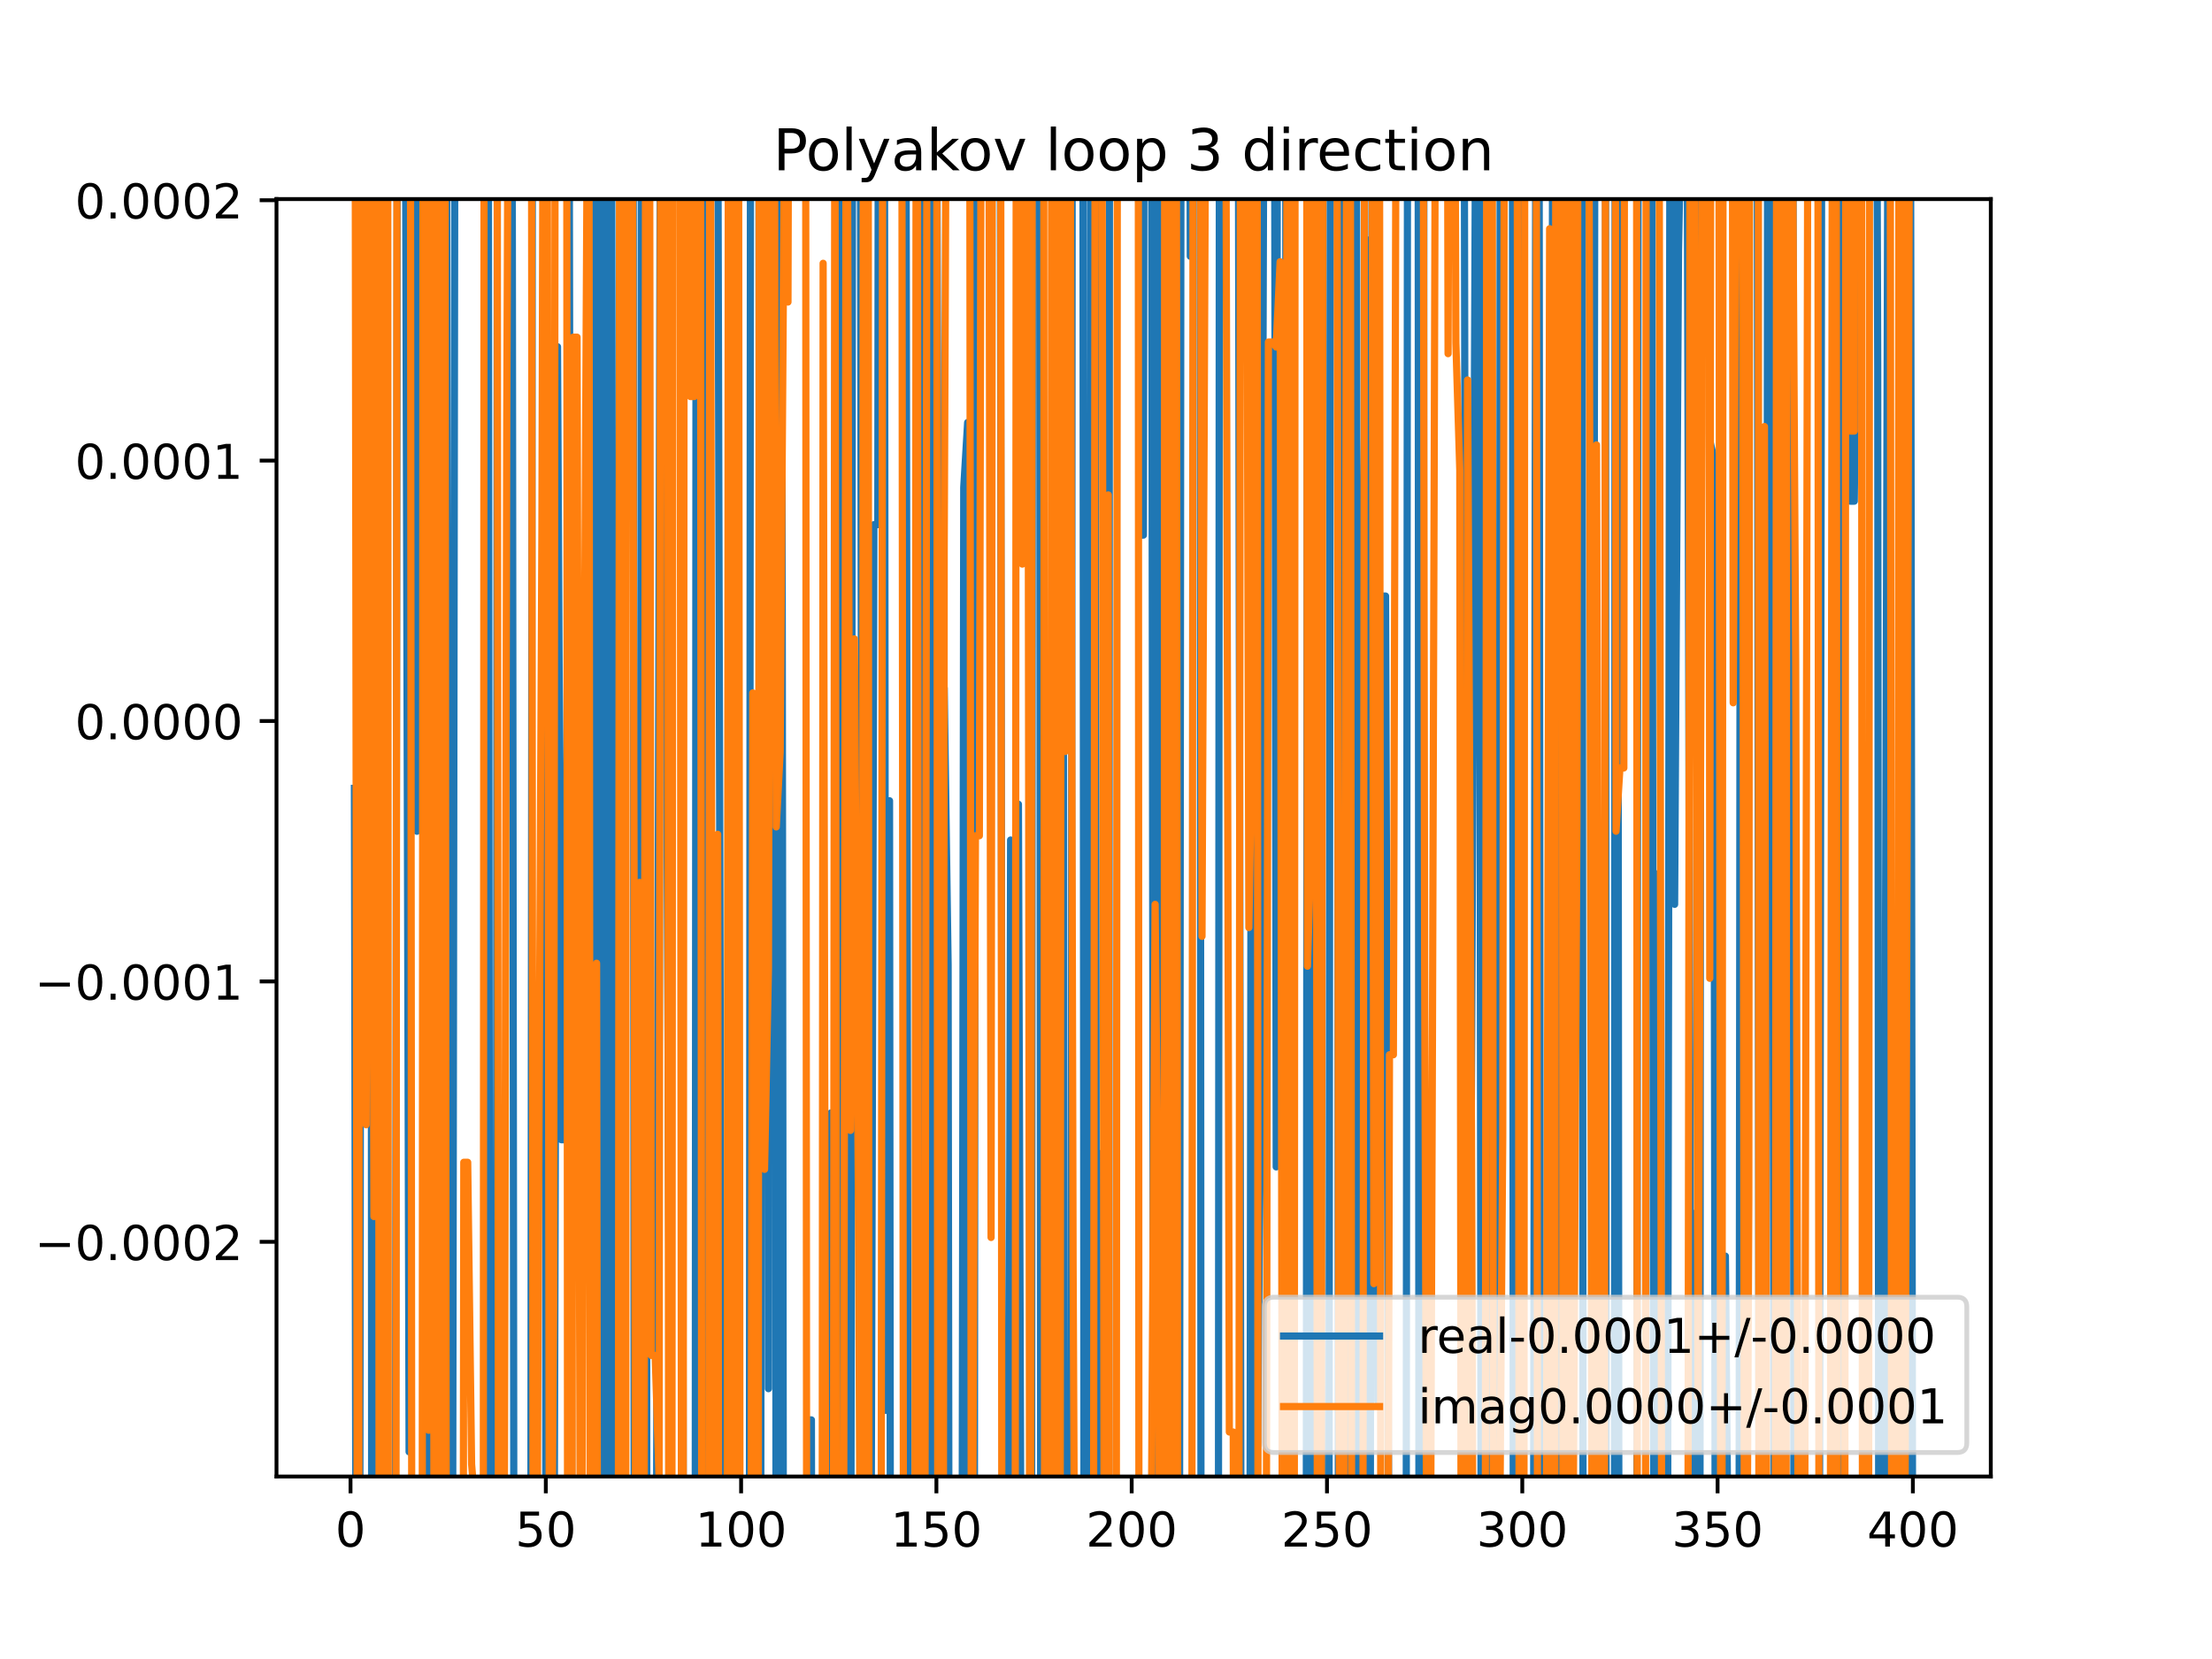 <?xml version="1.0" encoding="utf-8" standalone="no"?>
<!DOCTYPE svg PUBLIC "-//W3C//DTD SVG 1.1//EN"
  "http://www.w3.org/Graphics/SVG/1.1/DTD/svg11.dtd">
<!-- Created with matplotlib (https://matplotlib.org/) -->
<svg height="345.6pt" version="1.1" viewBox="0 0 460.8 345.6" width="460.8pt" xmlns="http://www.w3.org/2000/svg" xmlns:xlink="http://www.w3.org/1999/xlink">
 <defs>
  <style type="text/css">
*{stroke-linecap:butt;stroke-linejoin:round;}
  </style>
 </defs>
 <g id="figure_1">
  <g id="patch_1">
   <path d="M 0 345.6 
L 460.8 345.6 
L 460.8 0 
L 0 0 
z
" style="fill:#ffffff;"/>
  </g>
  <g id="axes_1">
   <g id="patch_2">
    <path d="M 57.6 307.584 
L 414.72 307.584 
L 414.72 41.472 
L 57.6 41.472 
z
" style="fill:#ffffff;"/>
   </g>
   <g id="matplotlib.axis_1">
    <g id="xtick_1">
     <g id="line2d_1">
      <defs>
       <path d="M 0 0 
L 0 3.5 
" id="m54a404aa4f" style="stroke:#000000;stroke-width:0.8;"/>
      </defs>
      <g>
       <use style="stroke:#000000;stroke-width:0.8;" x="73.019" xlink:href="#m54a404aa4f" y="307.584"/>
      </g>
     </g>
     <g id="text_1">
      <!-- 0 -->
      <defs>
       <path d="M 31.781 66.406 
Q 24.172 66.406 20.328 58.906 
Q 16.5 51.422 16.5 36.375 
Q 16.5 21.391 20.328 13.891 
Q 24.172 6.391 31.781 6.391 
Q 39.453 6.391 43.281 13.891 
Q 47.125 21.391 47.125 36.375 
Q 47.125 51.422 43.281 58.906 
Q 39.453 66.406 31.781 66.406 
z
M 31.781 74.219 
Q 44.047 74.219 50.516 64.516 
Q 56.984 54.828 56.984 36.375 
Q 56.984 17.969 50.516 8.266 
Q 44.047 -1.422 31.781 -1.422 
Q 19.531 -1.422 13.062 8.266 
Q 6.594 17.969 6.594 36.375 
Q 6.594 54.828 13.062 64.516 
Q 19.531 74.219 31.781 74.219 
z
" id="DejaVuSans-48"/>
      </defs>
      <g transform="translate(69.838 322.182)scale(0.1 -0.1)">
       <use xlink:href="#DejaVuSans-48"/>
      </g>
     </g>
    </g>
    <g id="xtick_2">
     <g id="line2d_2">
      <g>
       <use style="stroke:#000000;stroke-width:0.8;" x="113.703" xlink:href="#m54a404aa4f" y="307.584"/>
      </g>
     </g>
     <g id="text_2">
      <!-- 50 -->
      <defs>
       <path d="M 10.797 72.906 
L 49.516 72.906 
L 49.516 64.594 
L 19.828 64.594 
L 19.828 46.734 
Q 21.969 47.469 24.109 47.828 
Q 26.266 48.188 28.422 48.188 
Q 40.625 48.188 47.75 41.5 
Q 54.891 34.812 54.891 23.391 
Q 54.891 11.625 47.562 5.094 
Q 40.234 -1.422 26.906 -1.422 
Q 22.312 -1.422 17.547 -0.641 
Q 12.797 0.141 7.719 1.703 
L 7.719 11.625 
Q 12.109 9.234 16.797 8.062 
Q 21.484 6.891 26.703 6.891 
Q 35.156 6.891 40.078 11.328 
Q 45.016 15.766 45.016 23.391 
Q 45.016 31 40.078 35.438 
Q 35.156 39.891 26.703 39.891 
Q 22.75 39.891 18.812 39.016 
Q 14.891 38.141 10.797 36.281 
z
" id="DejaVuSans-53"/>
      </defs>
      <g transform="translate(107.34 322.182)scale(0.1 -0.1)">
       <use xlink:href="#DejaVuSans-53"/>
       <use x="63.623" xlink:href="#DejaVuSans-48"/>
      </g>
     </g>
    </g>
    <g id="xtick_3">
     <g id="line2d_3">
      <g>
       <use style="stroke:#000000;stroke-width:0.8;" x="154.386" xlink:href="#m54a404aa4f" y="307.584"/>
      </g>
     </g>
     <g id="text_3">
      <!-- 100 -->
      <defs>
       <path d="M 12.406 8.297 
L 28.516 8.297 
L 28.516 63.922 
L 10.984 60.406 
L 10.984 69.391 
L 28.422 72.906 
L 38.281 72.906 
L 38.281 8.297 
L 54.391 8.297 
L 54.391 0 
L 12.406 0 
z
" id="DejaVuSans-49"/>
      </defs>
      <g transform="translate(144.842 322.182)scale(0.1 -0.1)">
       <use xlink:href="#DejaVuSans-49"/>
       <use x="63.623" xlink:href="#DejaVuSans-48"/>
       <use x="127.246" xlink:href="#DejaVuSans-48"/>
      </g>
     </g>
    </g>
    <g id="xtick_4">
     <g id="line2d_4">
      <g>
       <use style="stroke:#000000;stroke-width:0.8;" x="195.07" xlink:href="#m54a404aa4f" y="307.584"/>
      </g>
     </g>
     <g id="text_4">
      <!-- 150 -->
      <g transform="translate(185.526 322.182)scale(0.1 -0.1)">
       <use xlink:href="#DejaVuSans-49"/>
       <use x="63.623" xlink:href="#DejaVuSans-53"/>
       <use x="127.246" xlink:href="#DejaVuSans-48"/>
      </g>
     </g>
    </g>
    <g id="xtick_5">
     <g id="line2d_5">
      <g>
       <use style="stroke:#000000;stroke-width:0.8;" x="235.753" xlink:href="#m54a404aa4f" y="307.584"/>
      </g>
     </g>
     <g id="text_5">
      <!-- 200 -->
      <defs>
       <path d="M 19.188 8.297 
L 53.609 8.297 
L 53.609 0 
L 7.328 0 
L 7.328 8.297 
Q 12.938 14.109 22.625 23.891 
Q 32.328 33.688 34.812 36.531 
Q 39.547 41.844 41.422 45.531 
Q 43.312 49.219 43.312 52.781 
Q 43.312 58.594 39.234 62.25 
Q 35.156 65.922 28.609 65.922 
Q 23.969 65.922 18.812 64.312 
Q 13.672 62.703 7.812 59.422 
L 7.812 69.391 
Q 13.766 71.781 18.938 73 
Q 24.125 74.219 28.422 74.219 
Q 39.75 74.219 46.484 68.547 
Q 53.219 62.891 53.219 53.422 
Q 53.219 48.922 51.531 44.891 
Q 49.859 40.875 45.406 35.406 
Q 44.188 33.984 37.641 27.219 
Q 31.109 20.453 19.188 8.297 
z
" id="DejaVuSans-50"/>
      </defs>
      <g transform="translate(226.209 322.182)scale(0.1 -0.1)">
       <use xlink:href="#DejaVuSans-50"/>
       <use x="63.623" xlink:href="#DejaVuSans-48"/>
       <use x="127.246" xlink:href="#DejaVuSans-48"/>
      </g>
     </g>
    </g>
    <g id="xtick_6">
     <g id="line2d_6">
      <g>
       <use style="stroke:#000000;stroke-width:0.8;" x="276.437" xlink:href="#m54a404aa4f" y="307.584"/>
      </g>
     </g>
     <g id="text_6">
      <!-- 250 -->
      <g transform="translate(266.893 322.182)scale(0.1 -0.1)">
       <use xlink:href="#DejaVuSans-50"/>
       <use x="63.623" xlink:href="#DejaVuSans-53"/>
       <use x="127.246" xlink:href="#DejaVuSans-48"/>
      </g>
     </g>
    </g>
    <g id="xtick_7">
     <g id="line2d_7">
      <g>
       <use style="stroke:#000000;stroke-width:0.8;" x="317.12" xlink:href="#m54a404aa4f" y="307.584"/>
      </g>
     </g>
     <g id="text_7">
      <!-- 300 -->
      <defs>
       <path d="M 40.578 39.312 
Q 47.656 37.797 51.625 33 
Q 55.609 28.219 55.609 21.188 
Q 55.609 10.406 48.188 4.484 
Q 40.766 -1.422 27.094 -1.422 
Q 22.516 -1.422 17.656 -0.516 
Q 12.797 0.391 7.625 2.203 
L 7.625 11.719 
Q 11.719 9.328 16.594 8.109 
Q 21.484 6.891 26.812 6.891 
Q 36.078 6.891 40.938 10.547 
Q 45.797 14.203 45.797 21.188 
Q 45.797 27.641 41.281 31.266 
Q 36.766 34.906 28.719 34.906 
L 20.219 34.906 
L 20.219 43.016 
L 29.109 43.016 
Q 36.375 43.016 40.234 45.922 
Q 44.094 48.828 44.094 54.297 
Q 44.094 59.906 40.109 62.906 
Q 36.141 65.922 28.719 65.922 
Q 24.656 65.922 20.016 65.031 
Q 15.375 64.156 9.812 62.312 
L 9.812 71.094 
Q 15.438 72.656 20.344 73.438 
Q 25.25 74.219 29.594 74.219 
Q 40.828 74.219 47.359 69.109 
Q 53.906 64.016 53.906 55.328 
Q 53.906 49.266 50.438 45.094 
Q 46.969 40.922 40.578 39.312 
z
" id="DejaVuSans-51"/>
      </defs>
      <g transform="translate(307.576 322.182)scale(0.1 -0.1)">
       <use xlink:href="#DejaVuSans-51"/>
       <use x="63.623" xlink:href="#DejaVuSans-48"/>
       <use x="127.246" xlink:href="#DejaVuSans-48"/>
      </g>
     </g>
    </g>
    <g id="xtick_8">
     <g id="line2d_8">
      <g>
       <use style="stroke:#000000;stroke-width:0.8;" x="357.804" xlink:href="#m54a404aa4f" y="307.584"/>
      </g>
     </g>
     <g id="text_8">
      <!-- 350 -->
      <g transform="translate(348.26 322.182)scale(0.1 -0.1)">
       <use xlink:href="#DejaVuSans-51"/>
       <use x="63.623" xlink:href="#DejaVuSans-53"/>
       <use x="127.246" xlink:href="#DejaVuSans-48"/>
      </g>
     </g>
    </g>
    <g id="xtick_9">
     <g id="line2d_9">
      <g>
       <use style="stroke:#000000;stroke-width:0.8;" x="398.487" xlink:href="#m54a404aa4f" y="307.584"/>
      </g>
     </g>
     <g id="text_9">
      <!-- 400 -->
      <defs>
       <path d="M 37.797 64.312 
L 12.891 25.391 
L 37.797 25.391 
z
M 35.203 72.906 
L 47.609 72.906 
L 47.609 25.391 
L 58.016 25.391 
L 58.016 17.188 
L 47.609 17.188 
L 47.609 0 
L 37.797 0 
L 37.797 17.188 
L 4.891 17.188 
L 4.891 26.703 
z
" id="DejaVuSans-52"/>
      </defs>
      <g transform="translate(388.944 322.182)scale(0.1 -0.1)">
       <use xlink:href="#DejaVuSans-52"/>
       <use x="63.623" xlink:href="#DejaVuSans-48"/>
       <use x="127.246" xlink:href="#DejaVuSans-48"/>
      </g>
     </g>
    </g>
   </g>
   <g id="matplotlib.axis_2">
    <g id="ytick_1">
     <g id="line2d_10">
      <defs>
       <path d="M 0 0 
L -3.5 0 
" id="m524a45bd16" style="stroke:#000000;stroke-width:0.8;"/>
      </defs>
      <g>
       <use style="stroke:#000000;stroke-width:0.8;" x="57.6" xlink:href="#m524a45bd16" y="258.695"/>
      </g>
     </g>
     <g id="text_10">
      <!-- −0.0002 -->
      <defs>
       <path d="M 10.594 35.5 
L 73.188 35.5 
L 73.188 27.203 
L 10.594 27.203 
z
" id="DejaVuSans-8722"/>
       <path d="M 10.688 12.406 
L 21 12.406 
L 21 0 
L 10.688 0 
z
" id="DejaVuSans-46"/>
      </defs>
      <g transform="translate(7.23 262.494)scale(0.1 -0.1)">
       <use xlink:href="#DejaVuSans-8722"/>
       <use x="83.789" xlink:href="#DejaVuSans-48"/>
       <use x="147.412" xlink:href="#DejaVuSans-46"/>
       <use x="179.199" xlink:href="#DejaVuSans-48"/>
       <use x="242.822" xlink:href="#DejaVuSans-48"/>
       <use x="306.445" xlink:href="#DejaVuSans-48"/>
       <use x="370.068" xlink:href="#DejaVuSans-50"/>
      </g>
     </g>
    </g>
    <g id="ytick_2">
     <g id="line2d_11">
      <g>
       <use style="stroke:#000000;stroke-width:0.8;" x="57.6" xlink:href="#m524a45bd16" y="204.448"/>
      </g>
     </g>
     <g id="text_11">
      <!-- −0.0001 -->
      <g transform="translate(7.23 208.247)scale(0.1 -0.1)">
       <use xlink:href="#DejaVuSans-8722"/>
       <use x="83.789" xlink:href="#DejaVuSans-48"/>
       <use x="147.412" xlink:href="#DejaVuSans-46"/>
       <use x="179.199" xlink:href="#DejaVuSans-48"/>
       <use x="242.822" xlink:href="#DejaVuSans-48"/>
       <use x="306.445" xlink:href="#DejaVuSans-48"/>
       <use x="370.068" xlink:href="#DejaVuSans-49"/>
      </g>
     </g>
    </g>
    <g id="ytick_3">
     <g id="line2d_12">
      <g>
       <use style="stroke:#000000;stroke-width:0.8;" x="57.6" xlink:href="#m524a45bd16" y="150.201"/>
      </g>
     </g>
     <g id="text_12">
      <!-- 0.0000 -->
      <g transform="translate(15.609 154)scale(0.1 -0.1)">
       <use xlink:href="#DejaVuSans-48"/>
       <use x="63.623" xlink:href="#DejaVuSans-46"/>
       <use x="95.41" xlink:href="#DejaVuSans-48"/>
       <use x="159.033" xlink:href="#DejaVuSans-48"/>
       <use x="222.656" xlink:href="#DejaVuSans-48"/>
       <use x="286.279" xlink:href="#DejaVuSans-48"/>
      </g>
     </g>
    </g>
    <g id="ytick_4">
     <g id="line2d_13">
      <g>
       <use style="stroke:#000000;stroke-width:0.8;" x="57.6" xlink:href="#m524a45bd16" y="95.954"/>
      </g>
     </g>
     <g id="text_13">
      <!-- 0.0001 -->
      <g transform="translate(15.609 99.753)scale(0.1 -0.1)">
       <use xlink:href="#DejaVuSans-48"/>
       <use x="63.623" xlink:href="#DejaVuSans-46"/>
       <use x="95.41" xlink:href="#DejaVuSans-48"/>
       <use x="159.033" xlink:href="#DejaVuSans-48"/>
       <use x="222.656" xlink:href="#DejaVuSans-48"/>
       <use x="286.279" xlink:href="#DejaVuSans-49"/>
      </g>
     </g>
    </g>
    <g id="ytick_5">
     <g id="line2d_14">
      <g>
       <use style="stroke:#000000;stroke-width:0.8;" x="57.6" xlink:href="#m524a45bd16" y="41.707"/>
      </g>
     </g>
     <g id="text_14">
      <!-- 0.0002 -->
      <g transform="translate(15.609 45.506)scale(0.1 -0.1)">
       <use xlink:href="#DejaVuSans-48"/>
       <use x="63.623" xlink:href="#DejaVuSans-46"/>
       <use x="95.41" xlink:href="#DejaVuSans-48"/>
       <use x="159.033" xlink:href="#DejaVuSans-48"/>
       <use x="222.656" xlink:href="#DejaVuSans-48"/>
       <use x="286.279" xlink:href="#DejaVuSans-50"/>
      </g>
     </g>
    </g>
   </g>
   <g id="line2d_15">
    <path clip-path="url(#pa1dea11409)" d="M 73.833 164.23 
L 74.179 346.6 
M 74.93 346.6 
L 75.33 -1 
M 77.25 -1 
L 77.439 346.6 
M 78.478 346.6 
L 78.713 -1 
M 78.719 -1 
L 79.237 346.6 
M 82.346 346.6 
L 82.783 0.576 
L 84.41 0.576 
L 85.224 302.439 
L 85.473 -1 
M 86.687 -1 
L 86.851 173.165 
L 86.96 -1 
M 88.207 -1 
L 88.374 346.6 
M 88.743 346.6 
L 89.165 -1 
M 89.457 -1 
L 89.998 346.6 
M 91.835 346.6 
L 92.106 -1 
M 93.022 -1 
L 93.314 346.6 
M 94.259 346.6 
L 94.788 -1 
M 98.971 -1 
L 99.057 31.626 
L 100.684 31.626 
L 100.782 -1 
M 101.712 -1 
L 102.026 346.6 
M 103.361 346.6 
L 103.622 -1 
M 106.674 -1 
L 107.071 346.6 
M 110.561 346.6 
L 110.931 -1 
M 113.516 -1 
L 113.703 324.87 
L 114.516 216.649 
L 115.225 346.6 
M 115.383 346.6 
L 116.144 72.237 
L 116.957 237.427 
L 117.771 237.427 
L 118.585 26.698 
L 119.176 346.6 
M 122.982 346.6 
L 123.113 -1 
M 123.831 -1 
L 123.966 346.6 
M 124.73 346.6 
L 124.923 -1 
M 125.247 -1 
L 125.42 346.6 
M 126.377 346.6 
L 126.543 -1 
M 127.368 -1 
L 127.535 95.113 
L 127.711 346.6 
M 129.114 346.6 
L 129.162 289.402 
L 129.848 -1 
M 131.885 -1 
L 132.135 346.6 
M 133.365 346.6 
L 133.618 -1 
M 134.498 -1 
L 134.768 346.6 
M 136.684 346.6 
L 137.634 -1 
M 138.506 -1 
L 138.926 164.899 
L 139.74 343.748 
L 140.096 346.6 
M 141.888 346.6 
L 142.181 216.945 
L 142.385 346.6 
M 144.817 346.6 
L 145.033 -1 
M 145.839 -1 
L 146.055 346.6 
M 146.536 346.6 
L 146.856 -1 
M 149.199 -1 
L 149.504 6.553 
L 150.318 323.119 
L 151.131 323.119 
L 151.162 346.6 
M 156.093 346.6 
L 156.359 -1 
M 158.058 -1 
L 158.438 346.6 
M 158.466 346.6 
L 158.731 -1 
M 159.844 -1 
L 160.082 289.283 
L 160.258 -1 
M 161.477 -1 
L 161.669 346.6 
M 161.799 346.6 
L 162.222 -1 
M 162.809 -1 
L 163.21 346.6 
M 168.044 346.6 
L 168.219 295.791 
L 169.032 295.791 
L 169.121 346.6 
M 172.729 346.6 
L 173.101 231.847 
L 173.295 346.6 
M 174.53 346.6 
L 174.728 229.334 
L 174.94 -1 
M 175.795 -1 
L 175.929 346.6 
M 177.241 346.6 
L 177.625 -1 
M 179.187 -1 
L 179.61 230.455 
L 180.424 250.336 
L 180.906 346.6 
M 181.414 346.6 
L 182.051 109.296 
L 182.865 109.296 
L 182.982 -1 
M 184.238 -1 
L 184.492 293.794 
L 185.306 166.812 
L 185.497 346.6 
M 188.208 346.6 
L 188.483 -1 
M 188.706 -1 
L 189.221 346.6 
M 190.811 346.6 
L 190.976 -1 
M 192.219 -1 
L 192.626 346.6 
M 192.632 346.6 
L 193.077 -1 
M 193.682 -1 
L 193.976 346.6 
M 194.654 346.6 
L 195.07 0.067 
L 195.883 246.816 
L 196.697 143.338 
L 197.511 201.08 
L 197.708 346.6 
M 200.404 346.6 
L 200.765 101.543 
L 201.579 88.014 
L 201.792 346.6 
M 202.965 346.6 
L 203.206 39.662 
L 204.02 39.662 
L 204.834 6.93 
L 205.647 6.93 
L 205.673 -1 
M 208.34 -1 
L 208.878 346.6 
M 210.092 346.6 
L 210.529 174.994 
L 211.343 336.232 
L 212.157 167.533 
L 212.745 346.6 
M 214.889 346.6 
L 215.11 -1 
M 216.561 -1 
L 216.808 346.6 
M 220.354 346.6 
L 220.762 -1 
M 221.395 -1 
L 221.736 346.6 
M 223.137 346.6 
L 223.376 -1 
M 225.577 -1 
L 225.831 346.6 
M 226.956 346.6 
L 227.203 -1 
M 228.136 -1 
L 228.43 328.609 
L 229.244 240.301 
L 229.472 346.6 
M 230.967 346.6 
L 231.133 -1 
M 235.63 -1 
L 235.753 32.116 
L 235.814 -1 
M 237.206 -1 
L 237.381 111.473 
L 238.194 111.473 
L 238.348 -1 
M 239.865 -1 
L 240.35 346.6 
M 240.801 346.6 
L 241.085 -1 
M 242.112 -1 
L 242.263 100.069 
L 242.484 346.6 
M 243.539 346.6 
L 243.784 -1 
M 244.017 -1 
L 244.311 346.6 
M 245.694 346.6 
L 246.041 -1 
M 247.83 -1 
L 247.958 53.389 
L 248.023 -1 
M 249.984 -1 
L 250.205 346.6 
M 253.809 346.6 
L 254.034 -1 
M 257.937 -1 
L 258.536 334.62 
L 259.35 334.62 
L 259.416 346.6 
M 260.361 346.6 
L 260.871 -1 
M 261.126 -1 
L 261.791 319.383 
L 262.604 232.261 
L 263.346 -1 
M 265.495 -1 
L 265.859 243.086 
L 266.112 -1 
M 267.815 -1 
L 268.049 346.6 
M 272.105 346.6 
L 272.368 24.777 
L 273.182 21.58 
L 273.535 346.6 
M 274.523 346.6 
L 274.809 116.807 
L 275.466 346.6 
M 276.835 346.6 
L 277.137 -1 
M 278.627 -1 
L 278.818 346.6 
M 278.964 346.6 
L 279.24 -1 
M 280.033 -1 
L 280.241 346.6 
M 280.82 346.6 
L 281.069 -1 
M 282.561 -1 
L 282.907 346.6 
M 283.082 346.6 
L 283.76 148.924 
L 284.573 49.869 
L 285.301 346.6 
M 285.43 346.6 
L 285.852 -1 
M 286.603 -1 
L 287.014 291.852 
L 287.828 124.172 
L 288.642 124.172 
L 289.385 346.6 
M 292.92 346.6 
L 293.234 -1 
M 295.42 -1 
L 295.606 346.6 
M 296.41 346.6 
L 296.642 -1 
M 298.318 -1 
L 298.406 29.695 
L 298.434 -1 
M 305.002 -1 
L 305.6 346.6 
M 306.029 346.6 
L 307.356 31.633 
L 308.17 31.633 
L 308.567 346.6 
M 309.368 346.6 
L 309.772 -1 
M 309.828 -1 
L 310.318 346.6 
M 312.27 346.6 
L 312.539 -1 
M 315.059 -1 
L 315.254 346.6 
M 315.816 346.6 
L 316.08 -1 
M 316.603 -1 
L 316.948 346.6 
M 319.436 346.6 
L 319.962 -1 
M 320.608 -1 
L 320.906 346.6 
M 323.151 346.6 
L 323.446 -1 
M 324.592 -1 
L 324.789 346.6 
M 326.577 346.6 
L 326.884 259.351 
L 327.22 -1 
M 329.566 -1 
L 329.791 346.6 
M 331.691 346.6 
L 331.766 334.279 
L 332.271 -1 
M 334.445 -1 
L 334.587 346.6 
M 336.319 346.6 
L 336.478 -1 
M 336.965 -1 
L 337.26 346.6 
M 339.071 346.6 
L 339.089 340.999 
L 339.105 346.6 
M 340.967 346.6 
L 341.272 -1 
M 344.068 -1 
L 344.535 346.6 
M 345.217 346.6 
L 345.599 181.894 
L 346.225 346.6 
M 347.356 346.6 
L 347.919 -1 
M 348.27 -1 
L 348.853 188.389 
L 349.667 52.211 
L 350.644 -1 
M 351.398 -1 
L 352.108 252.773 
L 352.922 252.773 
L 353.017 346.6 
M 354.124 346.6 
L 354.316 -1 
M 355.994 -1 
L 356.176 91.73 
L 356.99 95.253 
L 357.333 346.6 
M 359.052 346.6 
L 359.431 261.672 
L 360.187 346.6 
M 362.26 346.6 
L 362.63 -1 
M 363.979 -1 
L 364.313 34.566 
L 364.573 -1 
M 366.04 -1 
L 366.494 346.6 
M 367.904 346.6 
L 368.255 -1 
M 369.444 -1 
L 369.613 346.6 
M 370.776 346.6 
L 370.822 297.537 
L 370.911 346.6 
M 371.964 346.6 
L 372.247 -1 
M 373.501 -1 
L 373.717 346.6 
M 378.994 346.6 
L 379.529 -1 
M 383.521 -1 
L 383.741 346.6 
M 384.022 346.6 
L 384.419 -1 
M 385.193 -1 
L 385.469 104.405 
L 386.282 104.405 
L 387.096 27.874 
L 387.122 -1 
M 390.934 -1 
L 391.164 76.492 
L 391.39 346.6 
M 392.645 346.6 
L 392.792 192.512 
L 393.357 -1 
M 396.362 -1 
L 396.725 346.6 
M 397.012 346.6 
L 397.424 -1 
M 397.969 -1 
L 398.456 346.6 
L 398.456 346.6 
" style="fill:none;stroke:#1f77b4;stroke-linecap:square;stroke-width:1.5;"/>
   </g>
   <g id="line2d_16">
    <path clip-path="url(#pa1dea11409)" d="M 73.959 -1 
L 74.448 346.6 
M 74.733 346.6 
L 74.945 -1 
M 76.096 -1 
L 76.274 234.305 
L 76.982 -1 
M 77.186 -1 
L 77.901 253.426 
L 78.519 -1 
M 78.767 -1 
L 78.993 346.6 
M 79.817 346.6 
L 79.939 -1 
M 80.772 -1 
L 80.902 346.6 
M 82.465 346.6 
L 82.719 -1 
M 85.488 -1 
L 85.797 346.6 
M 87.951 346.6 
L 88.137 -1 
M 89.033 -1 
L 89.292 297.94 
L 89.824 -1 
M 90.202 -1 
L 90.41 346.6 
M 91.489 346.6 
L 91.723 -1 
M 92.681 -1 
L 92.974 346.6 
M 96.487 346.6 
L 96.616 242.126 
L 97.429 242.126 
L 98.243 305.003 
L 99.057 315.13 
L 100.684 315.13 
L 100.851 -1 
M 103.562 -1 
L 103.847 346.6 
M 104.998 346.6 
L 105.566 87.461 
L 105.918 -1 
M 110.697 -1 
L 111.089 346.6 
M 111.823 346.6 
L 112.075 277.781 
L 112.889 110.079 
L 113.18 -1 
M 113.978 -1 
L 114.458 346.6 
M 114.81 346.6 
L 115.33 271.872 
L 115.668 -1 
M 118.057 -1 
L 118.244 346.6 
M 119.151 346.6 
L 119.398 70.242 
L 120.212 70.242 
L 120.932 346.6 
M 121.138 346.6 
L 121.839 121.262 
L 122.469 -1 
M 122.68 -1 
L 122.947 346.6 
M 124.136 346.6 
L 124.28 200.655 
L 124.485 346.6 
M 128.794 346.6 
L 129.088 -1 
M 129.202 -1 
L 129.359 346.6 
M 130.358 346.6 
L 130.455 -1 
M 131.687 -1 
L 132.417 332.45 
L 133.231 183.823 
L 133.735 346.6 
M 134.148 346.6 
L 134.508 -1 
M 135.3 -1 
L 135.672 282.355 
L 136.485 282.355 
L 137.299 307.915 
L 137.641 -1 
M 138.906 -1 
L 138.926 9.792 
L 139.341 346.6 
M 139.957 346.6 
L 140.189 -1 
M 141.637 -1 
L 141.989 346.6 
M 142.308 346.6 
L 142.541 -1 
M 143.719 -1 
L 143.808 82.599 
L 144.622 82.599 
L 144.731 -1 
M 145.903 -1 
L 146.203 346.6 
M 147.662 346.6 
L 147.835 -1 
M 147.994 -1 
L 148.487 346.6 
M 149.06 346.6 
L 149.504 173.8 
L 149.73 346.6 
M 151.474 346.6 
L 151.738 -1 
M 152.295 -1 
L 152.741 346.6 
M 152.777 346.6 
L 153.224 -1 
M 153.838 -1 
L 154.178 346.6 
M 156.43 346.6 
L 156.827 144.346 
L 157.11 346.6 
M 157.928 346.6 
L 158.19 -1 
M 158.933 -1 
L 159.268 243.59 
L 160.082 201.595 
L 160.563 -1 
M 161.259 -1 
L 161.709 172.254 
L 162.523 156.559 
L 163.336 39.848 
L 164.15 62.918 
L 164.326 -1 
M 166.56 -1 
L 166.591 8.209 
L 166.602 -1 
M 167.825 -1 
L 168.047 346.6 
M 171.264 346.6 
L 171.473 54.848 
L 172.054 346.6 
M 173.609 346.6 
L 173.914 1.406 
L 174.328 346.6 
M 175.705 346.6 
L 176.298 -1 
M 176.457 -1 
L 177.169 235.483 
L 177.983 133.093 
L 178.796 246.435 
L 179.285 346.6 
M 179.648 346.6 
L 179.847 -1 
M 180.865 -1 
L 181.017 346.6 
M 183.544 346.6 
L 183.896 -1 
M 187.858 -1 
L 188.221 346.6 
M 190.591 346.6 
L 190.864 -1 
M 191.12 -1 
L 191.356 346.6 
M 192.655 346.6 
L 193.128 -1 
M 195.138 -1 
L 195.372 346.6 
M 196.506 346.6 
L 196.697 114.637 
L 197.177 -1 
M 202 -1 
L 202.357 346.6 
M 202.53 346.6 
L 203.206 174.105 
L 204.02 174.105 
L 204.427 -1 
M 205.976 -1 
L 206.461 257.788 
L 206.749 -1 
M 208.451 -1 
L 208.717 346.6 
M 211.472 346.6 
L 211.714 -1 
M 212.843 -1 
L 212.97 117.519 
L 213.238 -1 
M 214.083 -1 
L 214.514 346.6 
M 214.673 346.6 
L 215.063 -1 
M 217.424 -1 
L 217.621 346.6 
M 218.889 346.6 
L 219.078 -1 
M 219.815 -1 
L 219.973 346.6 
M 220.833 346.6 
L 221.099 -1 
M 221.156 -1 
L 221.921 156.542 
L 222.495 -1 
M 222.896 -1 
L 223.548 263.203 
L 223.93 346.6 
M 227.785 346.6 
L 228.155 -1 
M 229.563 -1 
L 230.041 346.6 
M 230.096 346.6 
L 230.871 103.103 
L 231.048 346.6 
M 232.532 346.6 
L 232.781 -1 
M 237.122 -1 
L 237.267 346.6 
M 239.767 346.6 
L 239.822 322.092 
L 240.635 188.398 
L 241.449 273.509 
L 241.529 346.6 
M 242.505 346.6 
L 242.63 -1 
M 243.583 -1 
L 243.726 346.6 
M 244.181 346.6 
L 244.435 -1 
M 245.042 -1 
L 245.362 346.6 
M 248.274 346.6 
L 248.556 -1 
M 250.055 -1 
L 250.399 195.057 
L 251.213 4.775 
L 252.84 4.775 
L 252.855 -1 
M 255.323 -1 
L 256.095 298.313 
L 256.909 298.313 
L 257.01 346.6 
M 258.068 346.6 
L 258.424 -1 
M 259.643 -1 
L 260.163 193.233 
L 260.977 142.907 
L 261.347 -1 
M 261.885 -1 
L 262.076 346.6 
M 263.766 346.6 
L 264.232 71.25 
L 265.045 71.25 
L 265.859 72.282 
L 266.673 54.52 
L 267.161 346.6 
M 267.718 346.6 
L 268.13 -1 
M 268.381 -1 
L 268.579 346.6 
M 269.615 346.6 
L 269.8 -1 
M 272.194 -1 
L 272.368 201.265 
L 273.182 173.846 
L 273.747 -1 
M 274.079 -1 
L 274.455 346.6 
M 275.216 346.6 
L 275.635 -1 
M 278.505 -1 
L 278.878 282.629 
L 279.239 346.6 
M 279.859 346.6 
L 280.505 37.765 
L 281.319 31.936 
L 281.581 346.6 
M 283.902 346.6 
L 284.286 -1 
M 285.831 -1 
L 286.201 267.404 
L 286.523 -1 
M 287.364 -1 
L 287.661 346.6 
M 289.135 346.6 
L 289.455 219.726 
L 290.269 219.726 
L 290.871 -1 
M 293.491 -1 
L 293.524 12.406 
L 293.548 -1 
M 296.469 -1 
L 296.778 200.119 
L 297.27 346.6 
M 297.938 346.6 
L 298.406 216.606 
L 299.068 -1 
M 301.503 -1 
L 301.66 73.675 
L 301.916 -1 
M 303.038 -1 
L 303.288 71.425 
L 304.101 97.994 
L 304.395 346.6 
M 305.422 346.6 
L 305.729 79.159 
L 306.543 236.176 
L 306.895 346.6 
M 309.398 346.6 
L 309.74 -1 
M 310.863 -1 
L 311.088 346.6 
M 312.235 346.6 
L 312.238 344.274 
L 313.052 236.883 
L 313.394 -1 
M 316.009 -1 
L 316.307 168.383 
L 316.487 346.6 
M 317.456 346.6 
L 317.643 -1 
M 320.032 -1 
L 320.305 346.6 
M 322.069 346.6 
L 322.816 47.646 
L 323.177 346.6 
M 323.881 346.6 
L 324.113 -1 
M 325.44 -1 
L 325.609 346.6 
M 326.491 346.6 
L 326.645 -1 
M 327.393 -1 
L 327.698 323.335 
L 328.512 170.432 
L 328.724 -1 
M 330.112 -1 
L 330.139 15.354 
L 330.701 -1 
M 330.968 -1 
L 331.69 346.6 
M 331.87 346.6 
L 332.58 92.68 
L 333.394 345.98 
L 334.207 345.98 
L 334.46 -1 
M 336.498 -1 
L 336.648 173.156 
L 337.462 159.983 
L 338.276 159.983 
L 338.428 -1 
M 340.926 -1 
L 341.071 346.6 
M 342.788 346.6 
L 342.929 -1 
M 345.596 -1 
L 345.599 1.213 
L 346.192 346.6 
M 348.747 346.6 
L 348.853 325.561 
L 348.941 346.6 
M 350.472 346.6 
L 350.481 344.73 
L 350.488 346.6 
M 351.599 346.6 
L 352.098 -1 
M 352.94 -1 
L 353.735 290.931 
L 354.549 89.614 
L 354.637 -1 
M 356.001 -1 
L 356.176 203.8 
L 356.396 -1 
M 358.055 -1 
L 358.478 346.6 
M 358.702 346.6 
L 358.961 -1 
M 360.86 -1 
L 361.058 146.404 
L 361.796 -1 
M 362.957 -1 
L 363.401 346.6 
M 363.861 346.6 
L 364.313 249.53 
L 364.483 -1 
M 366.29 -1 
L 366.417 346.6 
M 367.389 346.6 
L 367.568 88.855 
L 368.041 346.6 
M 369.811 346.6 
L 370.122 -1 
M 371.035 -1 
L 371.231 346.6 
M 372.054 346.6 
L 372.257 -1 
M 373.26 -1 
L 373.263 0.538 
L 374.077 137.753 
L 374.649 346.6 
M 375.904 346.6 
L 376.648 -1 
M 378.69 -1 
L 378.932 346.6 
M 381.265 346.6 
L 381.734 -1 
M 382.491 -1 
L 382.794 346.6 
M 384.302 346.6 
L 384.513 -1 
M 385.241 -1 
L 385.469 89.794 
L 386.282 89.794 
L 386.343 -1 
M 387.768 -1 
L 387.998 346.6 
M 389.261 346.6 
L 389.464 -1 
M 393.755 -1 
L 394.088 346.6 
M 395.31 346.6 
L 395.594 -1 
M 396.565 -1 
L 396.86 313.835 
L 397.843 -1 
L 397.843 -1 
" style="fill:none;stroke:#ff7f0e;stroke-linecap:square;stroke-width:1.5;"/>
   </g>
   <g id="patch_3">
    <path d="M 57.6 307.584 
L 57.6 41.472 
" style="fill:none;stroke:#000000;stroke-linecap:square;stroke-linejoin:miter;stroke-width:0.8;"/>
   </g>
   <g id="patch_4">
    <path d="M 414.72 307.584 
L 414.72 41.472 
" style="fill:none;stroke:#000000;stroke-linecap:square;stroke-linejoin:miter;stroke-width:0.8;"/>
   </g>
   <g id="patch_5">
    <path d="M 57.6 307.584 
L 414.72 307.584 
" style="fill:none;stroke:#000000;stroke-linecap:square;stroke-linejoin:miter;stroke-width:0.8;"/>
   </g>
   <g id="patch_6">
    <path d="M 57.6 41.472 
L 414.72 41.472 
" style="fill:none;stroke:#000000;stroke-linecap:square;stroke-linejoin:miter;stroke-width:0.8;"/>
   </g>
   <g id="text_15">
    <!-- Polyakov loop 3 direction -->
    <defs>
     <path d="M 19.672 64.797 
L 19.672 37.406 
L 32.078 37.406 
Q 38.969 37.406 42.719 40.969 
Q 46.484 44.531 46.484 51.125 
Q 46.484 57.672 42.719 61.234 
Q 38.969 64.797 32.078 64.797 
z
M 9.812 72.906 
L 32.078 72.906 
Q 44.344 72.906 50.609 67.359 
Q 56.891 61.812 56.891 51.125 
Q 56.891 40.328 50.609 34.812 
Q 44.344 29.297 32.078 29.297 
L 19.672 29.297 
L 19.672 0 
L 9.812 0 
z
" id="DejaVuSans-80"/>
     <path d="M 30.609 48.391 
Q 23.391 48.391 19.188 42.75 
Q 14.984 37.109 14.984 27.297 
Q 14.984 17.484 19.156 11.844 
Q 23.344 6.203 30.609 6.203 
Q 37.797 6.203 41.984 11.859 
Q 46.188 17.531 46.188 27.297 
Q 46.188 37.016 41.984 42.703 
Q 37.797 48.391 30.609 48.391 
z
M 30.609 56 
Q 42.328 56 49.016 48.375 
Q 55.719 40.766 55.719 27.297 
Q 55.719 13.875 49.016 6.219 
Q 42.328 -1.422 30.609 -1.422 
Q 18.844 -1.422 12.172 6.219 
Q 5.516 13.875 5.516 27.297 
Q 5.516 40.766 12.172 48.375 
Q 18.844 56 30.609 56 
z
" id="DejaVuSans-111"/>
     <path d="M 9.422 75.984 
L 18.406 75.984 
L 18.406 0 
L 9.422 0 
z
" id="DejaVuSans-108"/>
     <path d="M 32.172 -5.078 
Q 28.375 -14.844 24.75 -17.812 
Q 21.141 -20.797 15.094 -20.797 
L 7.906 -20.797 
L 7.906 -13.281 
L 13.188 -13.281 
Q 16.891 -13.281 18.938 -11.516 
Q 21 -9.766 23.484 -3.219 
L 25.094 0.875 
L 2.984 54.688 
L 12.5 54.688 
L 29.594 11.922 
L 46.688 54.688 
L 56.203 54.688 
z
" id="DejaVuSans-121"/>
     <path d="M 34.281 27.484 
Q 23.391 27.484 19.188 25 
Q 14.984 22.516 14.984 16.5 
Q 14.984 11.719 18.141 8.906 
Q 21.297 6.109 26.703 6.109 
Q 34.188 6.109 38.703 11.406 
Q 43.219 16.703 43.219 25.484 
L 43.219 27.484 
z
M 52.203 31.203 
L 52.203 0 
L 43.219 0 
L 43.219 8.297 
Q 40.141 3.328 35.547 0.953 
Q 30.953 -1.422 24.312 -1.422 
Q 15.922 -1.422 10.953 3.297 
Q 6 8.016 6 15.922 
Q 6 25.141 12.172 29.828 
Q 18.359 34.516 30.609 34.516 
L 43.219 34.516 
L 43.219 35.406 
Q 43.219 41.609 39.141 45 
Q 35.062 48.391 27.688 48.391 
Q 23 48.391 18.547 47.266 
Q 14.109 46.141 10.016 43.891 
L 10.016 52.203 
Q 14.938 54.109 19.578 55.047 
Q 24.219 56 28.609 56 
Q 40.484 56 46.344 49.844 
Q 52.203 43.703 52.203 31.203 
z
" id="DejaVuSans-97"/>
     <path d="M 9.078 75.984 
L 18.109 75.984 
L 18.109 31.109 
L 44.922 54.688 
L 56.391 54.688 
L 27.391 29.109 
L 57.625 0 
L 45.906 0 
L 18.109 26.703 
L 18.109 0 
L 9.078 0 
z
" id="DejaVuSans-107"/>
     <path d="M 2.984 54.688 
L 12.5 54.688 
L 29.594 8.797 
L 46.688 54.688 
L 56.203 54.688 
L 35.688 0 
L 23.484 0 
z
" id="DejaVuSans-118"/>
     <path id="DejaVuSans-32"/>
     <path d="M 18.109 8.203 
L 18.109 -20.797 
L 9.078 -20.797 
L 9.078 54.688 
L 18.109 54.688 
L 18.109 46.391 
Q 20.953 51.266 25.266 53.625 
Q 29.594 56 35.594 56 
Q 45.562 56 51.781 48.094 
Q 58.016 40.188 58.016 27.297 
Q 58.016 14.406 51.781 6.484 
Q 45.562 -1.422 35.594 -1.422 
Q 29.594 -1.422 25.266 0.953 
Q 20.953 3.328 18.109 8.203 
z
M 48.688 27.297 
Q 48.688 37.203 44.609 42.844 
Q 40.531 48.484 33.406 48.484 
Q 26.266 48.484 22.188 42.844 
Q 18.109 37.203 18.109 27.297 
Q 18.109 17.391 22.188 11.75 
Q 26.266 6.109 33.406 6.109 
Q 40.531 6.109 44.609 11.75 
Q 48.688 17.391 48.688 27.297 
z
" id="DejaVuSans-112"/>
     <path d="M 45.406 46.391 
L 45.406 75.984 
L 54.391 75.984 
L 54.391 0 
L 45.406 0 
L 45.406 8.203 
Q 42.578 3.328 38.25 0.953 
Q 33.938 -1.422 27.875 -1.422 
Q 17.969 -1.422 11.734 6.484 
Q 5.516 14.406 5.516 27.297 
Q 5.516 40.188 11.734 48.094 
Q 17.969 56 27.875 56 
Q 33.938 56 38.25 53.625 
Q 42.578 51.266 45.406 46.391 
z
M 14.797 27.297 
Q 14.797 17.391 18.875 11.75 
Q 22.953 6.109 30.078 6.109 
Q 37.203 6.109 41.297 11.75 
Q 45.406 17.391 45.406 27.297 
Q 45.406 37.203 41.297 42.844 
Q 37.203 48.484 30.078 48.484 
Q 22.953 48.484 18.875 42.844 
Q 14.797 37.203 14.797 27.297 
z
" id="DejaVuSans-100"/>
     <path d="M 9.422 54.688 
L 18.406 54.688 
L 18.406 0 
L 9.422 0 
z
M 9.422 75.984 
L 18.406 75.984 
L 18.406 64.594 
L 9.422 64.594 
z
" id="DejaVuSans-105"/>
     <path d="M 41.109 46.297 
Q 39.594 47.172 37.812 47.578 
Q 36.031 48 33.891 48 
Q 26.266 48 22.188 43.047 
Q 18.109 38.094 18.109 28.812 
L 18.109 0 
L 9.078 0 
L 9.078 54.688 
L 18.109 54.688 
L 18.109 46.188 
Q 20.953 51.172 25.484 53.578 
Q 30.031 56 36.531 56 
Q 37.453 56 38.578 55.875 
Q 39.703 55.766 41.062 55.516 
z
" id="DejaVuSans-114"/>
     <path d="M 56.203 29.594 
L 56.203 25.203 
L 14.891 25.203 
Q 15.484 15.922 20.484 11.062 
Q 25.484 6.203 34.422 6.203 
Q 39.594 6.203 44.453 7.469 
Q 49.312 8.734 54.109 11.281 
L 54.109 2.781 
Q 49.266 0.734 44.188 -0.344 
Q 39.109 -1.422 33.891 -1.422 
Q 20.797 -1.422 13.156 6.188 
Q 5.516 13.812 5.516 26.812 
Q 5.516 40.234 12.766 48.109 
Q 20.016 56 32.328 56 
Q 43.359 56 49.781 48.891 
Q 56.203 41.797 56.203 29.594 
z
M 47.219 32.234 
Q 47.125 39.594 43.094 43.984 
Q 39.062 48.391 32.422 48.391 
Q 24.906 48.391 20.391 44.141 
Q 15.875 39.891 15.188 32.172 
z
" id="DejaVuSans-101"/>
     <path d="M 48.781 52.594 
L 48.781 44.188 
Q 44.969 46.297 41.141 47.344 
Q 37.312 48.391 33.406 48.391 
Q 24.656 48.391 19.812 42.844 
Q 14.984 37.312 14.984 27.297 
Q 14.984 17.281 19.812 11.734 
Q 24.656 6.203 33.406 6.203 
Q 37.312 6.203 41.141 7.25 
Q 44.969 8.297 48.781 10.406 
L 48.781 2.094 
Q 45.016 0.344 40.984 -0.531 
Q 36.969 -1.422 32.422 -1.422 
Q 20.062 -1.422 12.781 6.344 
Q 5.516 14.109 5.516 27.297 
Q 5.516 40.672 12.859 48.328 
Q 20.219 56 33.016 56 
Q 37.156 56 41.109 55.141 
Q 45.062 54.297 48.781 52.594 
z
" id="DejaVuSans-99"/>
     <path d="M 18.312 70.219 
L 18.312 54.688 
L 36.812 54.688 
L 36.812 47.703 
L 18.312 47.703 
L 18.312 18.016 
Q 18.312 11.328 20.141 9.422 
Q 21.969 7.516 27.594 7.516 
L 36.812 7.516 
L 36.812 0 
L 27.594 0 
Q 17.188 0 13.234 3.875 
Q 9.281 7.766 9.281 18.016 
L 9.281 47.703 
L 2.688 47.703 
L 2.688 54.688 
L 9.281 54.688 
L 9.281 70.219 
z
" id="DejaVuSans-116"/>
     <path d="M 54.891 33.016 
L 54.891 0 
L 45.906 0 
L 45.906 32.719 
Q 45.906 40.484 42.875 44.328 
Q 39.844 48.188 33.797 48.188 
Q 26.516 48.188 22.312 43.547 
Q 18.109 38.922 18.109 30.906 
L 18.109 0 
L 9.078 0 
L 9.078 54.688 
L 18.109 54.688 
L 18.109 46.188 
Q 21.344 51.125 25.703 53.562 
Q 30.078 56 35.797 56 
Q 45.219 56 50.047 50.172 
Q 54.891 44.344 54.891 33.016 
z
" id="DejaVuSans-110"/>
    </defs>
    <g transform="translate(161.066 35.472)scale(0.12 -0.12)">
     <use xlink:href="#DejaVuSans-80"/>
     <use x="56.678" xlink:href="#DejaVuSans-111"/>
     <use x="117.859" xlink:href="#DejaVuSans-108"/>
     <use x="145.643" xlink:href="#DejaVuSans-121"/>
     <use x="204.822" xlink:href="#DejaVuSans-97"/>
     <use x="266.102" xlink:href="#DejaVuSans-107"/>
     <use x="320.387" xlink:href="#DejaVuSans-111"/>
     <use x="381.568" xlink:href="#DejaVuSans-118"/>
     <use x="440.748" xlink:href="#DejaVuSans-32"/>
     <use x="472.535" xlink:href="#DejaVuSans-108"/>
     <use x="500.318" xlink:href="#DejaVuSans-111"/>
     <use x="561.5" xlink:href="#DejaVuSans-111"/>
     <use x="622.682" xlink:href="#DejaVuSans-112"/>
     <use x="686.158" xlink:href="#DejaVuSans-32"/>
     <use x="717.945" xlink:href="#DejaVuSans-51"/>
     <use x="781.568" xlink:href="#DejaVuSans-32"/>
     <use x="813.355" xlink:href="#DejaVuSans-100"/>
     <use x="876.832" xlink:href="#DejaVuSans-105"/>
     <use x="904.615" xlink:href="#DejaVuSans-114"/>
     <use x="943.479" xlink:href="#DejaVuSans-101"/>
     <use x="1005.002" xlink:href="#DejaVuSans-99"/>
     <use x="1059.982" xlink:href="#DejaVuSans-116"/>
     <use x="1099.191" xlink:href="#DejaVuSans-105"/>
     <use x="1126.975" xlink:href="#DejaVuSans-111"/>
     <use x="1188.156" xlink:href="#DejaVuSans-110"/>
    </g>
   </g>
   <g id="legend_1">
    <g id="patch_7">
     <path d="M 265.387 302.584 
L 407.72 302.584 
Q 409.72 302.584 409.72 300.584 
L 409.72 272.228 
Q 409.72 270.228 407.72 270.228 
L 265.387 270.228 
Q 263.387 270.228 263.387 272.228 
L 263.387 300.584 
Q 263.387 302.584 265.387 302.584 
z
" style="fill:#ffffff;opacity:0.8;stroke:#cccccc;stroke-linejoin:miter;"/>
    </g>
    <g id="line2d_17">
     <path d="M 267.387 278.326 
L 287.387 278.326 
" style="fill:none;stroke:#1f77b4;stroke-linecap:square;stroke-width:1.5;"/>
    </g>
    <g id="line2d_18"/>
    <g id="text_16">
     <!-- real-0.0001+/-0.0000 -->
     <defs>
      <path d="M 4.891 31.391 
L 31.203 31.391 
L 31.203 23.391 
L 4.891 23.391 
z
" id="DejaVuSans-45"/>
      <path d="M 46 62.703 
L 46 35.5 
L 73.188 35.5 
L 73.188 27.203 
L 46 27.203 
L 46 0 
L 37.797 0 
L 37.797 27.203 
L 10.594 27.203 
L 10.594 35.5 
L 37.797 35.5 
L 37.797 62.703 
z
" id="DejaVuSans-43"/>
      <path d="M 25.391 72.906 
L 33.688 72.906 
L 8.297 -9.281 
L 0 -9.281 
z
" id="DejaVuSans-47"/>
     </defs>
     <g transform="translate(295.387 281.826)scale(0.1 -0.1)">
      <use xlink:href="#DejaVuSans-114"/>
      <use x="38.863" xlink:href="#DejaVuSans-101"/>
      <use x="100.387" xlink:href="#DejaVuSans-97"/>
      <use x="161.666" xlink:href="#DejaVuSans-108"/>
      <use x="189.449" xlink:href="#DejaVuSans-45"/>
      <use x="225.533" xlink:href="#DejaVuSans-48"/>
      <use x="289.156" xlink:href="#DejaVuSans-46"/>
      <use x="320.943" xlink:href="#DejaVuSans-48"/>
      <use x="384.566" xlink:href="#DejaVuSans-48"/>
      <use x="448.189" xlink:href="#DejaVuSans-48"/>
      <use x="511.812" xlink:href="#DejaVuSans-49"/>
      <use x="575.436" xlink:href="#DejaVuSans-43"/>
      <use x="659.225" xlink:href="#DejaVuSans-47"/>
      <use x="692.916" xlink:href="#DejaVuSans-45"/>
      <use x="729" xlink:href="#DejaVuSans-48"/>
      <use x="792.623" xlink:href="#DejaVuSans-46"/>
      <use x="824.41" xlink:href="#DejaVuSans-48"/>
      <use x="888.033" xlink:href="#DejaVuSans-48"/>
      <use x="951.656" xlink:href="#DejaVuSans-48"/>
      <use x="1015.279" xlink:href="#DejaVuSans-48"/>
     </g>
    </g>
    <g id="line2d_19">
     <path d="M 267.387 293.004 
L 287.387 293.004 
" style="fill:none;stroke:#ff7f0e;stroke-linecap:square;stroke-width:1.5;"/>
    </g>
    <g id="line2d_20"/>
    <g id="text_17">
     <!-- imag0.0000+/-0.0001 -->
     <defs>
      <path d="M 52 44.188 
Q 55.375 50.25 60.062 53.125 
Q 64.75 56 71.094 56 
Q 79.641 56 84.281 50.016 
Q 88.922 44.047 88.922 33.016 
L 88.922 0 
L 79.891 0 
L 79.891 32.719 
Q 79.891 40.578 77.094 44.375 
Q 74.312 48.188 68.609 48.188 
Q 61.625 48.188 57.562 43.547 
Q 53.516 38.922 53.516 30.906 
L 53.516 0 
L 44.484 0 
L 44.484 32.719 
Q 44.484 40.625 41.703 44.406 
Q 38.922 48.188 33.109 48.188 
Q 26.219 48.188 22.156 43.531 
Q 18.109 38.875 18.109 30.906 
L 18.109 0 
L 9.078 0 
L 9.078 54.688 
L 18.109 54.688 
L 18.109 46.188 
Q 21.188 51.219 25.484 53.609 
Q 29.781 56 35.688 56 
Q 41.656 56 45.828 52.969 
Q 50 49.953 52 44.188 
z
" id="DejaVuSans-109"/>
      <path d="M 45.406 27.984 
Q 45.406 37.75 41.375 43.109 
Q 37.359 48.484 30.078 48.484 
Q 22.859 48.484 18.828 43.109 
Q 14.797 37.75 14.797 27.984 
Q 14.797 18.266 18.828 12.891 
Q 22.859 7.516 30.078 7.516 
Q 37.359 7.516 41.375 12.891 
Q 45.406 18.266 45.406 27.984 
z
M 54.391 6.781 
Q 54.391 -7.172 48.188 -13.984 
Q 42 -20.797 29.203 -20.797 
Q 24.469 -20.797 20.266 -20.094 
Q 16.062 -19.391 12.109 -17.922 
L 12.109 -9.188 
Q 16.062 -11.328 19.922 -12.344 
Q 23.781 -13.375 27.781 -13.375 
Q 36.625 -13.375 41.016 -8.766 
Q 45.406 -4.156 45.406 5.172 
L 45.406 9.625 
Q 42.625 4.781 38.281 2.391 
Q 33.938 0 27.875 0 
Q 17.828 0 11.672 7.656 
Q 5.516 15.328 5.516 27.984 
Q 5.516 40.672 11.672 48.328 
Q 17.828 56 27.875 56 
Q 33.938 56 38.281 53.609 
Q 42.625 51.219 45.406 46.391 
L 45.406 54.688 
L 54.391 54.688 
z
" id="DejaVuSans-103"/>
     </defs>
     <g transform="translate(295.387 296.504)scale(0.1 -0.1)">
      <use xlink:href="#DejaVuSans-105"/>
      <use x="27.783" xlink:href="#DejaVuSans-109"/>
      <use x="125.195" xlink:href="#DejaVuSans-97"/>
      <use x="186.475" xlink:href="#DejaVuSans-103"/>
      <use x="249.951" xlink:href="#DejaVuSans-48"/>
      <use x="313.574" xlink:href="#DejaVuSans-46"/>
      <use x="345.361" xlink:href="#DejaVuSans-48"/>
      <use x="408.984" xlink:href="#DejaVuSans-48"/>
      <use x="472.607" xlink:href="#DejaVuSans-48"/>
      <use x="536.23" xlink:href="#DejaVuSans-48"/>
      <use x="599.854" xlink:href="#DejaVuSans-43"/>
      <use x="683.643" xlink:href="#DejaVuSans-47"/>
      <use x="717.334" xlink:href="#DejaVuSans-45"/>
      <use x="753.418" xlink:href="#DejaVuSans-48"/>
      <use x="817.041" xlink:href="#DejaVuSans-46"/>
      <use x="848.828" xlink:href="#DejaVuSans-48"/>
      <use x="912.451" xlink:href="#DejaVuSans-48"/>
      <use x="976.074" xlink:href="#DejaVuSans-48"/>
      <use x="1039.697" xlink:href="#DejaVuSans-49"/>
     </g>
    </g>
   </g>
  </g>
 </g>
 <defs>
  <clipPath id="pa1dea11409">
   <rect height="266.112" width="357.12" x="57.6" y="41.472"/>
  </clipPath>
 </defs>
</svg>
